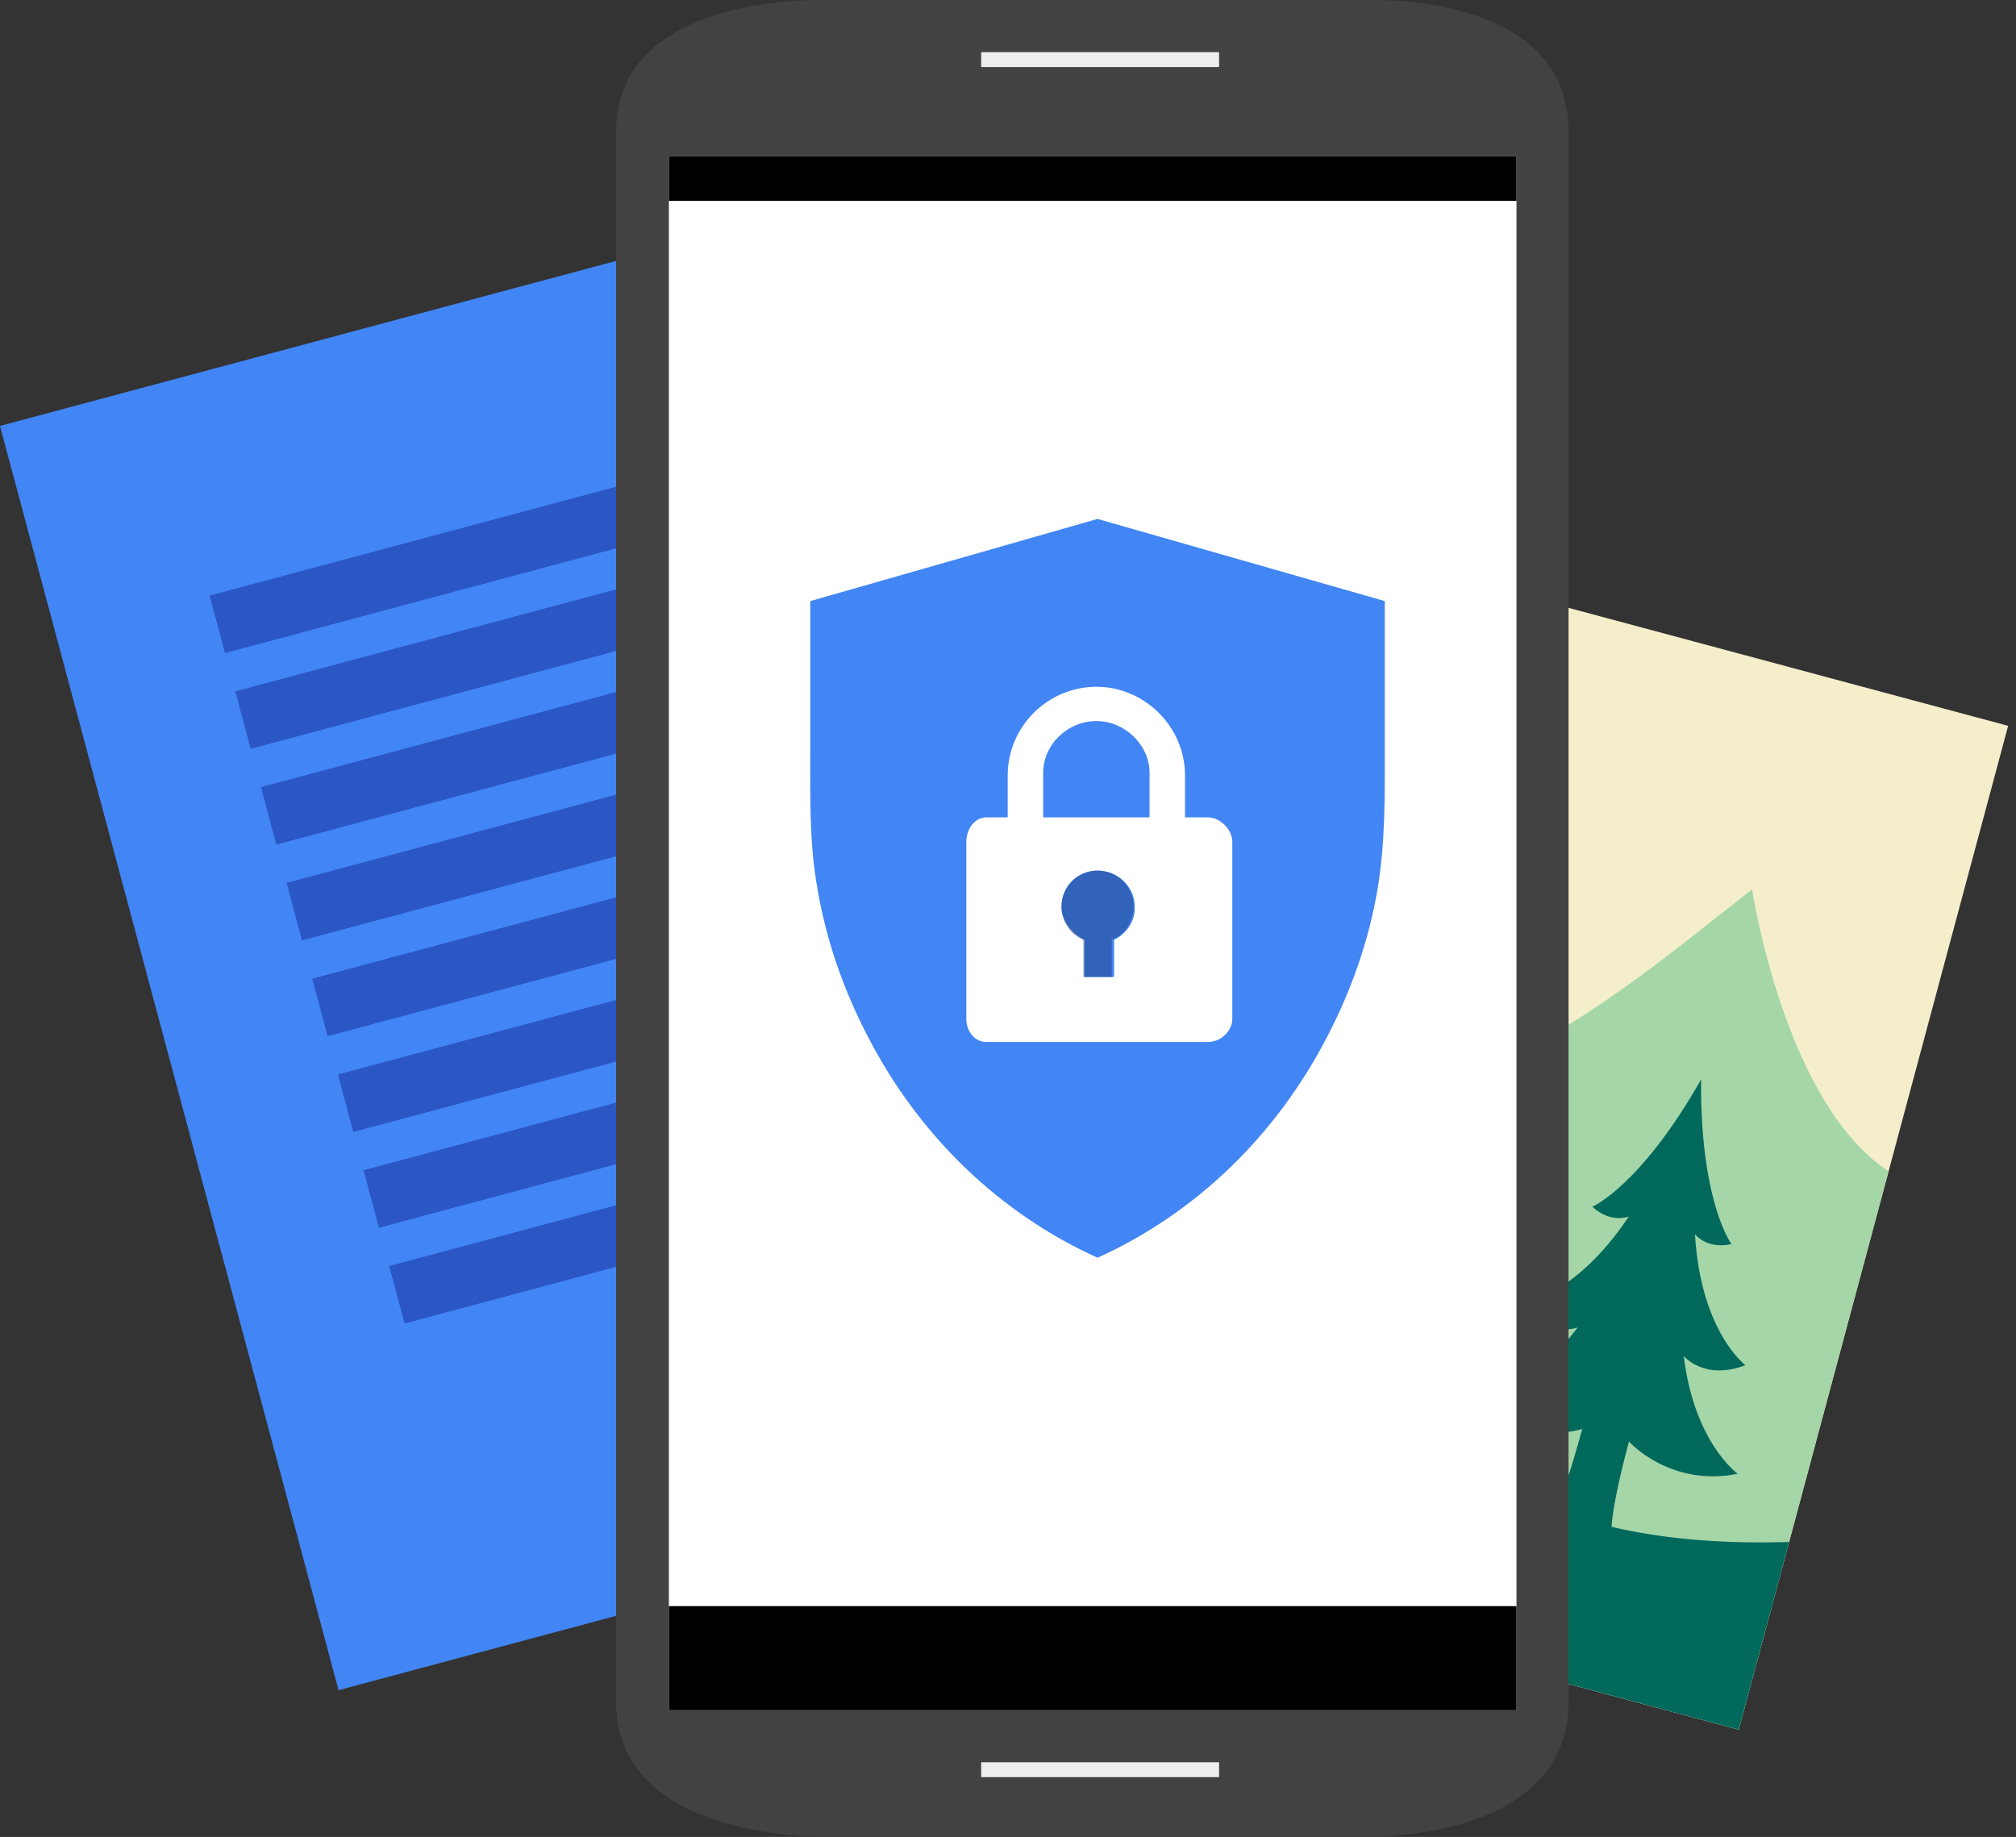 <svg version="1.1" id="Linework" xmlns="http://www.w3.org/2000/svg" xmlns:xlink="http://www.w3.org/1999/xlink" x="0px" y="0px"
	 viewBox="0 0 341.1 310.8" style="enable-background:new 0 0 341.1 310.8;" xml:space="preserve">
<rect x="0" y="0" width="341.1" height="310.8" fill="#333333" stroke="none"/>
<style type="text/css">
	.st0{fill:#4285F4;}
	.st1{fill:#2A56C6;}
	.st2{fill:none;}
	.st3{display:none;fill:none;}
	.st4{fill:#BDBDBD;}
	.st5{fill:#424242;}
	.st6{fill:#FFFFFF;}
	.st7{fill:none;stroke:#424242;stroke-width:3.429;stroke-linecap:round;stroke-linejoin:round;stroke-miterlimit:10;}
	.st8{fill:none;stroke:#EEEEEE;stroke-width:2;stroke-miterlimit:10;}
	.st9{clip-path:url(#SVGID_2_);}
	.st10{fill:#F4EECB;}
	.st11{clip-path:url(#SVGID_2_);fill:none;}
	.st12{fill:#A5D6A7;}
	.st13{fill:#00695C;}
	.st14{clip-path:url(#SVGID_2_);fill:#FFD600;}
	.st15{clip-path:url(#SVGID_2_);fill:#FFFFFF;}
	.st16{clip-path:url(#SVGID_4_);fill:#4285F4;}
	.st17{clip-path:url(#SVGID_4_);}
	.st18{opacity:0.5;clip-path:url(#SVGID_4_);fill:#214380;}
</style>
<symbol  id="document_x5F_48" viewBox="0.5 -66 48 66">
	<g id="Content_13_">
		<g>
			<polygon class="st0" points="0.5,0 0.5,-66 48.5,-66 48.5,0 			"/>
			<path class="st1" d="M40.5-49h-32v3h32V-49z M26.5-51h-18v-3h18V-51z M40.5-36h-32v-3h32V-36z M40.5-41h-32v-3h32V-41z M40.5-24
				h-32v3h32V-24z M40.5-26h-32v-3h32V-26z M40.5-31h-32v-3h32V-31z M40.5-11h-32v-3h32V-11z M40.5-16h-32v-3h32V-16z"/>
			<polygon class="st2" points="48.5,0 0.5,0 0.5,-66 48.5,-66 			"/>
		</g>
	</g>
	<polygon class="st3" points="0.5,0 48.5,0 48.5,-66 0.5,-66 	"/>
</symbol>
<symbol  id="nexus_x5F_6_x5F_128_2" viewBox="0.5 -247 128 247">
	<g id="nexus_x5F_6_x5F_256_4_">
	</g>
	<g id="Linework_5_">
		<g>
			<polygon class="st4" points="120,-25 118,-25 118,-23 120,-23 			"/>
			<polygon class="st4" points="117,-25 115,-25 115,-23 117,-23 			"/>
			<polygon class="st4" points="114,-25 112,-25 112,-23 114,-23 			"/>
			<polygon class="st4" points="111,-25 109,-25 109,-23 111,-23 			"/>
		</g>
	</g>
	<path class="st5" d="M100.3,0H27.5c0,0-27,1.2-27-17.6c0-10.1,0-201.2,0-211.3c0-18.8,27-18.1,27-18.1h72.9c0,0,28.2-0.7,28.2,18.1
		c0,10.1,0,201.2,0,211.3C128.5,1.2,100.3,0,100.3,0z"/>
	<polygon class="st6" points="121.5,-230 7.5,-230 7.5,-21 121.5,-21 	"/>
	<polygon points="121.5,-230 7.5,-230 7.5,-216 121.5,-216 	"/>
	<polygon points="121.5,-27 7.5,-27 7.5,-21 121.5,-21 	"/>
	<line class="st7" x1="99.1" y1="-7.6" x2="99.1" y2="-7.6"/>
	<line class="st8" x1="47.5" y1="-8" x2="79.5" y2="-8"/>
	<line class="st8" x1="47.5" y1="-238" x2="79.5" y2="-238"/>
	<polygon class="st3" points="0.5,0 128.5,0 128.5,-247 0.5,-247 	"/>
</symbol>
<symbol  id="photo_x5F_landscape_x5F_128" viewBox="-0.5 -176 130 176">
	<g id="Content_8_">
	</g>
	<g id="NEW_11_">
	</g>
	<g id="Photo_Landscape_2_2_">
		<g>
			<defs>
				<polygon id="SVGID_1_" points="128.5,-176 0.5,-176 0.5,0 128.5,0 				"/>
			</defs>
			<clipPath id="SVGID_2_">
				<use xlink:href="#SVGID_1_"  style="overflow:visible;"/>
			</clipPath>
			<g class="st9">
				<polygon class="st10" points="127.5,-176 -0.5,-176 -0.5,0 127.5,0 				"/>
			</g>
			<path class="st11" d="M107.7-34.4c0-8.4-6.8-15.2-15.2-15.2c-8.4,0-15.2,6.8-15.2,15.2c0,8.4,6.8,15.2,15.2,15.2
				C100.9-19.1,107.7-26,107.7-34.4z"/>
			<g class="st9">
				<path class="st12" d="M128.5-89.7c-45-20-77,30.4-93.3,51.7c0,0-14.7-33.6-34.7-40.1V-176h128V-89.7z"/>
				<path class="st13" d="M128.5-122.5c-54,15-52-43.4-128-20.6V-176h128V-122.5z"/>
				<path class="st13" d="M58.5-134.2c0,0-8.4,3.2-14,16.9c0,0,4.4-3.2,10.5,1.2c0,0-8.7,3.5-14,19.2c0,0,2.6-2,6.4,0
					c0,0-7,5.5-12.2,25.6C30-91.4,23-96.9,23-96.9c3.8-2,6.4,0,6.4,0c-5.2-15.7-14-19.2-14-19.2c6.1-4.4,10.5-1.2,10.5-1.2
					c-5.5-13.7-14-16.9-14-16.9c10.5-5.2,19.2,0.5,19.2,0.5c0-15.7-1.7-17.3-1.7-17.3H41c0,0-1.7,1.6-1.7,17.3
					C39.3-133.7,48-139.4,58.5-134.2z"/>
			</g>
			<path class="st14" d="M74-30c0-5.5,4.5-10,10-10s10,4.5,10,10c0,5.5-4.5,10-10,10S74-24.5,74-30z"/>
			<path class="st15" d="M120.5-38.2c-0.4,0-0.9-0.3-1.3-0.4c0.5,1.2,0.7,2.4,0.7,3.7c0,6-5,10.8-11.1,10.8c-4.9,0-9-3.1-10.5-7.5
				c-1.4,0.9-3.1,1.5-5,1.5c-5,0-9-4-9-8.9c0-0.8-0.3-1.1-0.5-1.1c-3.6,0-6.5-2-6.9-5h52h0C129-40,125.2-38.2,120.5-38.2z"/>
		</g>
	</g>
	<polygon class="st3" points="-0.5,0 129.5,0 129.5,-176 -0.5,-176 	"/>
</symbol>
<g>
	
		<use xlink:href="#document_x5F_48"  width="48" height="66" x="0.5" y="-66" transform="matrix(-3.241 0.868 -0.868 -3.241 157.184 29.966)" style="overflow:visible;"/>
	
		<use xlink:href="#photo_x5F_landscape_x5F_128"  width="130" height="176" x="-0.5" y="-176" transform="matrix(-0.965 -0.259 0.259 -0.965 340.255 122.937)" style="overflow:visible;"/>
	
		<use xlink:href="#nexus_x5F_6_x5F_128_2"  width="128" height="247" x="0.5" y="-247" transform="matrix(-1.258 0 0 -1.258 266.02 2.050463e-02)" style="overflow:visible;"/>
	<g>
		<g>
			<defs>
				<path id="SVGID_3_" d="M137.1,101.7v25.2c0,7.8-0.2,15.6,1.2,23.4c1.5,8.9,4.5,17.4,8.7,25.4c8.5,16.3,21.9,29.5,38.7,37.1
					c16.8-7.6,30.2-20.8,38.7-37.1c4.2-8,7.2-16.5,8.7-25.4c1.3-7.8,1.2-15.6,1.2-23.4v-25.2l-48.6-13.9L137.1,101.7z"/>
			</defs>
			<clipPath id="SVGID_4_">
				<use xlink:href="#SVGID_3_"  style="overflow:visible;"/>
			</clipPath>
			<path class="st16" d="M137.1,101.7v25.2c0,7.8-0.2,15.6,1.2,23.4c1.5,8.9,4.5,17.4,8.7,25.4c8.5,16.3,21.9,29.5,38.7,37.1
				c16.8-7.6,30.2-20.8,38.7-37.1c4.2-8,7.2-16.5,8.7-25.4c1.3-7.8,1.2-15.6,1.2-23.4v-25.2l-48.6-13.9L137.1,101.7z"/>
			<g class="st17">
				<path class="st6" d="M204.4,138.3h-3.9v-7.1c0-8.2-6.8-15-15-15c-8.2,0-15,6.7-15,15v7.1h-3.6c-2.1,0-3.4,2.1-3.4,4.1v30
					c0,2.1,1.4,3.9,3.4,3.9h37.5c2.1,0,4.1-1.8,4.1-3.9v-30C208.5,140.4,206.5,138.3,204.4,138.3z M188.5,159v6.3h-5V159
					c-2-0.9-3.9-3.1-3.9-5.6c0-3.4,2.7-6.1,6.1-6.1s6.3,2.7,6.3,6.1C192.1,155.9,190.5,158.1,188.5,159z M194.5,138.3h-18v-7.5
					c0-4.9,4.2-8.8,9-8.8s9,4,9,8.8V138.3z"/>
			</g>
			<path class="st18" d="M191.8,153.4c0-3.4-2.7-6.1-6.1-6.1s-6.1,2.7-6.1,6.1c0,2.5,1.5,4.7,3.7,5.6v6.3h4.8V159
				C190.3,158.1,191.8,155.9,191.8,153.4z"/>
		</g>
	</g>
	<g>
		<path class="st2" d="M268.5,49.7c0,0-39.6,44.4-168,74.1"/>
	</g>
	<g>
		<path class="st2" d="M41.9,239.8c88.9-4.9,224.1-38.7,299.2-118"/>
	</g>
	<g>
		<path class="st2" d="M10.7,115.6C169,219.6,164,219.1,319.5,209.1"/>
	</g>
</g>
</svg>
